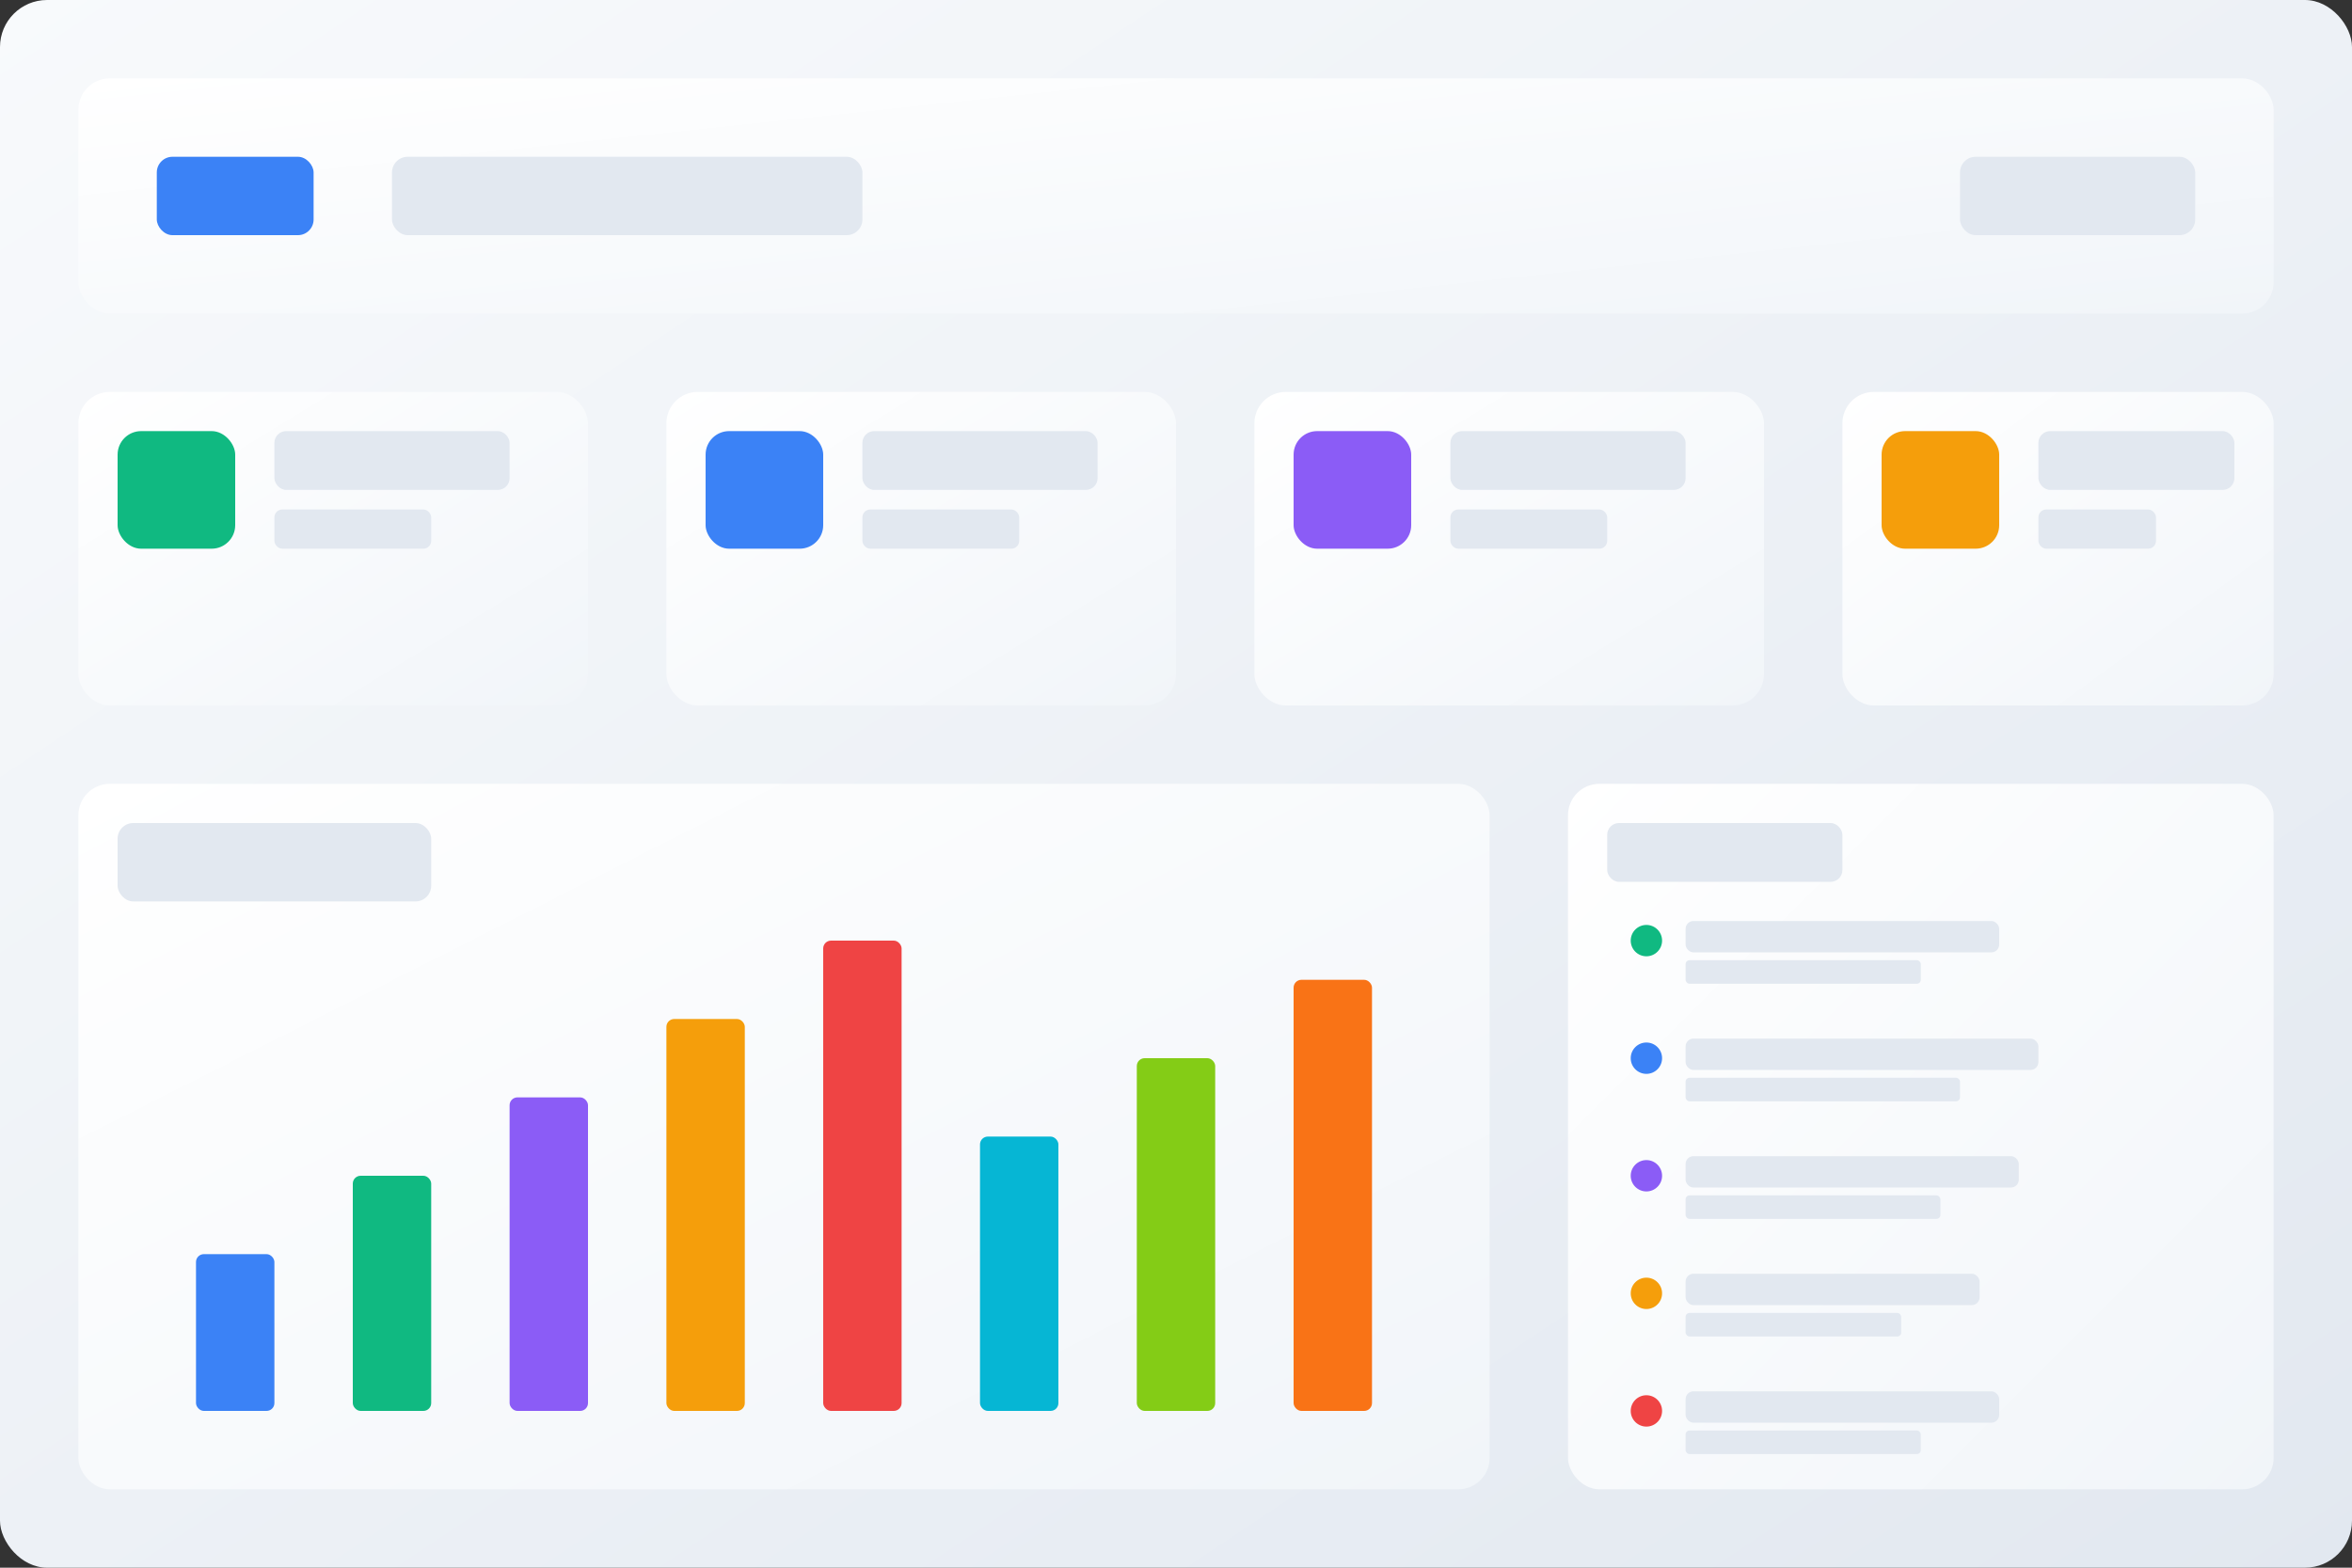 <svg width="600" height="400" viewBox="0 0 600 400" fill="none" xmlns="http://www.w3.org/2000/svg">
  <rect x="0" y="0" width="600" height="400" fill="#333333" stroke="none"/>
  <defs>
    <linearGradient id="bg" x1="0%" y1="0%" x2="100%" y2="100%">
      <stop offset="0%" style="stop-color:#F8FAFC;stop-opacity:1" />
      <stop offset="100%" style="stop-color:#E2E8F0;stop-opacity:1" />
    </linearGradient>
    <linearGradient id="card" x1="0%" y1="0%" x2="100%" y2="100%">
      <stop offset="0%" style="stop-color:#FFFFFF;stop-opacity:1" />
      <stop offset="100%" style="stop-color:#F1F5F9;stop-opacity:1" />
    </linearGradient>
  </defs>
  
  <!-- Background -->
  <rect width="600" height="400" fill="url(#bg)" rx="12"/>
  
  <!-- Header -->
  <rect x="20" y="20" width="560" height="60" fill="url(#card)" rx="8"/>
  <rect x="40" y="40" width="40" height="20" fill="#3B82F6" rx="4"/>
  <rect x="100" y="40" width="120" height="20" fill="#E2E8F0" rx="4"/>
  <rect x="500" y="40" width="60" height="20" fill="#E2E8F0" rx="4"/>
  
  <!-- Stats Cards -->
  <rect x="20" y="100" width="130" height="80" fill="url(#card)" rx="8"/>
  <rect x="30" y="110" width="30" height="30" fill="#10B981" rx="6"/>
  <rect x="70" y="110" width="60" height="15" fill="#E2E8F0" rx="3"/>
  <rect x="70" y="130" width="40" height="10" fill="#E2E8F0" rx="2"/>
  
  <rect x="170" y="100" width="130" height="80" fill="url(#card)" rx="8"/>
  <rect x="180" y="110" width="30" height="30" fill="#3B82F6" rx="6"/>
  <rect x="220" y="110" width="60" height="15" fill="#E2E8F0" rx="3"/>
  <rect x="220" y="130" width="40" height="10" fill="#E2E8F0" rx="2"/>
  
  <rect x="320" y="100" width="130" height="80" fill="url(#card)" rx="8"/>
  <rect x="330" y="110" width="30" height="30" fill="#8B5CF6" rx="6"/>
  <rect x="370" y="110" width="60" height="15" fill="#E2E8F0" rx="3"/>
  <rect x="370" y="130" width="40" height="10" fill="#E2E8F0" rx="2"/>
  
  <rect x="470" y="100" width="110" height="80" fill="url(#card)" rx="8"/>
  <rect x="480" y="110" width="30" height="30" fill="#F59E0B" rx="6"/>
  <rect x="520" y="110" width="50" height="15" fill="#E2E8F0" rx="3"/>
  <rect x="520" y="130" width="30" height="10" fill="#E2E8F0" rx="2"/>
  
  <!-- Chart Area -->
  <rect x="20" y="200" width="360" height="180" fill="url(#card)" rx="8"/>
  <rect x="30" y="210" width="80" height="20" fill="#E2E8F0" rx="4"/>
  
  <!-- Chart bars -->
  <rect x="50" y="320" width="20" height="40" fill="#3B82F6" rx="2"/>
  <rect x="90" y="300" width="20" height="60" fill="#10B981" rx="2"/>
  <rect x="130" y="280" width="20" height="80" fill="#8B5CF6" rx="2"/>
  <rect x="170" y="260" width="20" height="100" fill="#F59E0B" rx="2"/>
  <rect x="210" y="240" width="20" height="120" fill="#EF4444" rx="2"/>
  <rect x="250" y="290" width="20" height="70" fill="#06B6D4" rx="2"/>
  <rect x="290" y="270" width="20" height="90" fill="#84CC16" rx="2"/>
  <rect x="330" y="250" width="20" height="110" fill="#F97316" rx="2"/>
  
  <!-- Activity Feed -->
  <rect x="400" y="200" width="180" height="180" fill="url(#card)" rx="8"/>
  <rect x="410" y="210" width="60" height="15" fill="#E2E8F0" rx="3"/>
  
  <!-- Activity items -->
  <circle cx="420" cy="240" r="4" fill="#10B981"/>
  <rect x="430" y="235" width="80" height="8" fill="#E2E8F0" rx="2"/>
  <rect x="430" y="245" width="60" height="6" fill="#E2E8F0" rx="1"/>
  
  <circle cx="420" cy="270" r="4" fill="#3B82F6"/>
  <rect x="430" y="265" width="90" height="8" fill="#E2E8F0" rx="2"/>
  <rect x="430" y="275" width="70" height="6" fill="#E2E8F0" rx="1"/>
  
  <circle cx="420" cy="300" r="4" fill="#8B5CF6"/>
  <rect x="430" y="295" width="85" height="8" fill="#E2E8F0" rx="2"/>
  <rect x="430" y="305" width="65" height="6" fill="#E2E8F0" rx="1"/>
  
  <circle cx="420" cy="330" r="4" fill="#F59E0B"/>
  <rect x="430" y="325" width="75" height="8" fill="#E2E8F0" rx="2"/>
  <rect x="430" y="335" width="55" height="6" fill="#E2E8F0" rx="1"/>
  
  <circle cx="420" cy="360" r="4" fill="#EF4444"/>
  <rect x="430" y="355" width="80" height="8" fill="#E2E8F0" rx="2"/>
  <rect x="430" y="365" width="60" height="6" fill="#E2E8F0" rx="1"/>
</svg>
